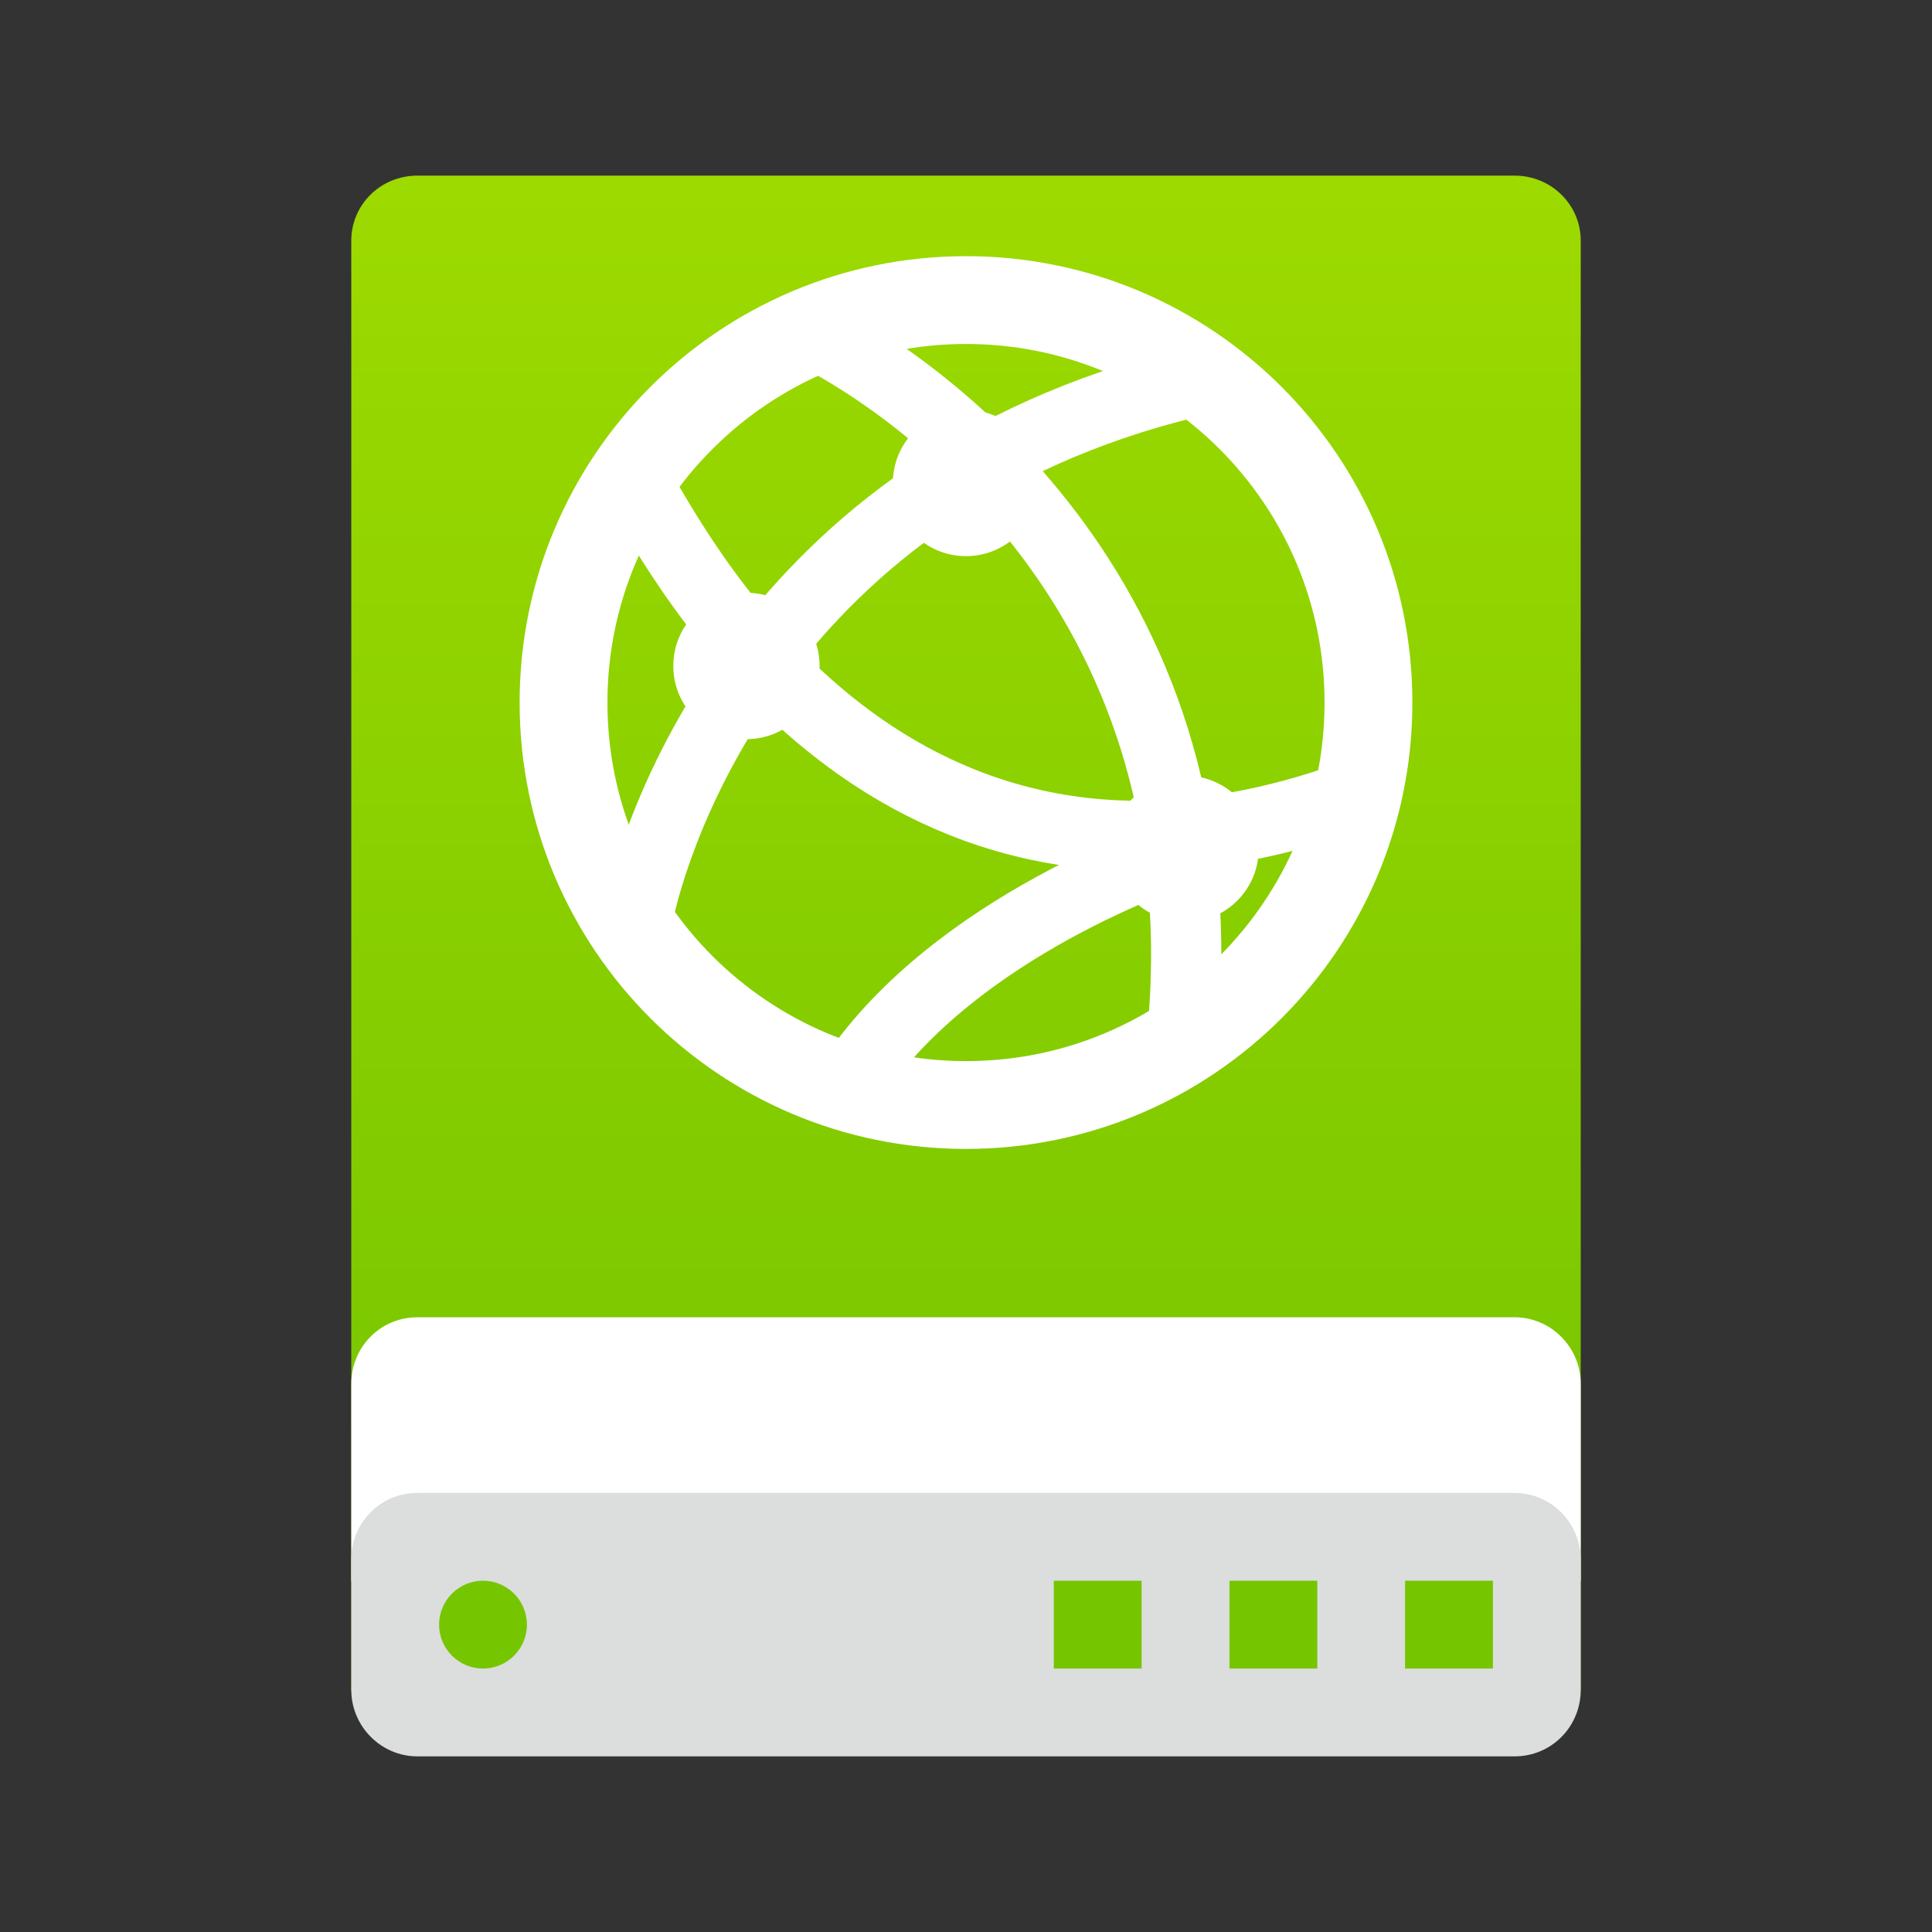 <?xml version="1.0" encoding="UTF-8"?>
<svg width="22px" height="22px" viewBox="0 0 22 22" version="1.1" xmlns="http://www.w3.org/2000/svg" xmlns:xlink="http://www.w3.org/1999/xlink">
    <rect x="0" y="0" width="22" height="22" fill="#333333" stroke="none"/>
    <!-- Generator: Sketch 41.2 (35397) - http://www.bohemiancoding.com/sketch -->
    <title>drive-network</title>
    <desc>Created with Sketch.</desc>
    <defs>
        <linearGradient x1="50%" y1="0.411%" x2="50%" y2="100%" id="linearGradient-1">
            <stop stop-color="#9DDA00" offset="0%"></stop>
            <stop stop-color="#73C300" offset="100%"></stop>
        </linearGradient>
    </defs>
    <g id="Page-1" stroke="none" stroke-width="1" fill="none" fill-rule="evenodd">
        <g id="drive-network">
            <g id="Group-2" transform="translate(4, 2)">
                <path d="M0,0.741 C0,0.332 0.332,0 0.753,0 L13.247,0 C13.663,0 14,0.329 14,0.741 L14,17.25 L0,17.25 L0,0.741 Z" id="Rectangle-1" fill="url(#linearGradient-1)"></path>
                <path d="M0,13.757 C0,13.339 0.332,13 0.753,13 L13.247,13 C13.663,13 14,13.344 14,13.757 L14,16 L5.833,16 L0,16 L0,13.757 Z" id="Rectangle-3" fill="#FFFFFF"></path>
                <path d="M0,15.757 C0,15.339 0.332,15 0.753,15 L13.247,15 C13.663,15 14,15.344 14,15.757 L14,17.243 C14,17.661 13.668,18 13.247,18 L0.753,18 C0.337,18 0,17.656 0,17.243 L0,15.757 Z" id="Rectangle-1" fill="#DCDDDD"></path>
                <path d="M12,16 L13,16 L13,17 L12,17 L12,16 Z M10,16 L11,16 L11,17 L10,17 L10,16 Z M8,16 L9,16 L9,17 L8,17 L8,16 Z" id="Combined-Shape" fill="#75C500"></path>
                <path d="M1.5,17 C1.776,17 2,16.776 2,16.5 C2,16.224 1.776,16 1.5,16 C1.224,16 1,16.224 1,16.5 C1,16.776 1.224,17 1.5,17 Z" id="Oval" fill="#75C600"></path>
            </g>
            <g id="Group-2" transform="translate(6, 3)">
                <path d="M9.583,5 C9.583,7.531 7.531,9.583 5,9.583 C2.469,9.583 0.417,7.531 0.417,5 C0.417,2.469 2.469,0.417 5,0.417 C7.531,0.417 9.583,2.469 9.583,5 L9.583,5 Z" id="Stroke-1" stroke="#FFFFFF"></path>
                <g id="Group" transform="translate(0.583, 0.417)" stroke="#FFFFFF" stroke-width="0.8">
                    <path d="M8.758,5.664 C3.583,7.5 1.217,3.026 0.667,2.083" id="Stroke-3"></path>
                    <path d="M0.667,7.083 C0.876,5.987 2.182,2.107 6.937,0.946" id="Stroke-5"></path>
                    <path d="M6.893,8.221 C7.294,3.271 3.773,0.944 2.75,0.417" id="Stroke-7"></path>
                    <path d="M6.917,6.25 C6.917,6.25 4.498,7.018 3.251,8.692" id="Stroke-9"></path>
                </g>
                <path d="M5,3.333 C4.54,3.333 4.167,2.96 4.167,2.5 C4.167,2.04 4.54,1.667 5,1.667 C5.46,1.667 5.833,2.04 5.833,2.5 C5.833,2.96 5.46,3.333 5,3.333 Z" id="Fill-11" fill="#FFFFFF"></path>
                <path d="M3.333,4.583 C3.333,5.043 2.96,5.417 2.5,5.417 C2.04,5.417 1.667,5.043 1.667,4.583 C1.667,4.123 2.04,3.75 2.5,3.75 C2.96,3.75 3.333,4.123 3.333,4.583" id="Fill-13" fill="#FFFFFF"></path>
                <path d="M8.333,6.667 C8.333,7.127 7.96,7.5 7.5,7.5 C7.04,7.5 6.667,7.127 6.667,6.667 C6.667,6.207 7.04,5.833 7.5,5.833 C7.96,5.833 8.333,6.207 8.333,6.667" id="Fill-15" fill="#FFFFFF"></path>
            </g>
        </g>
    </g>
</svg>